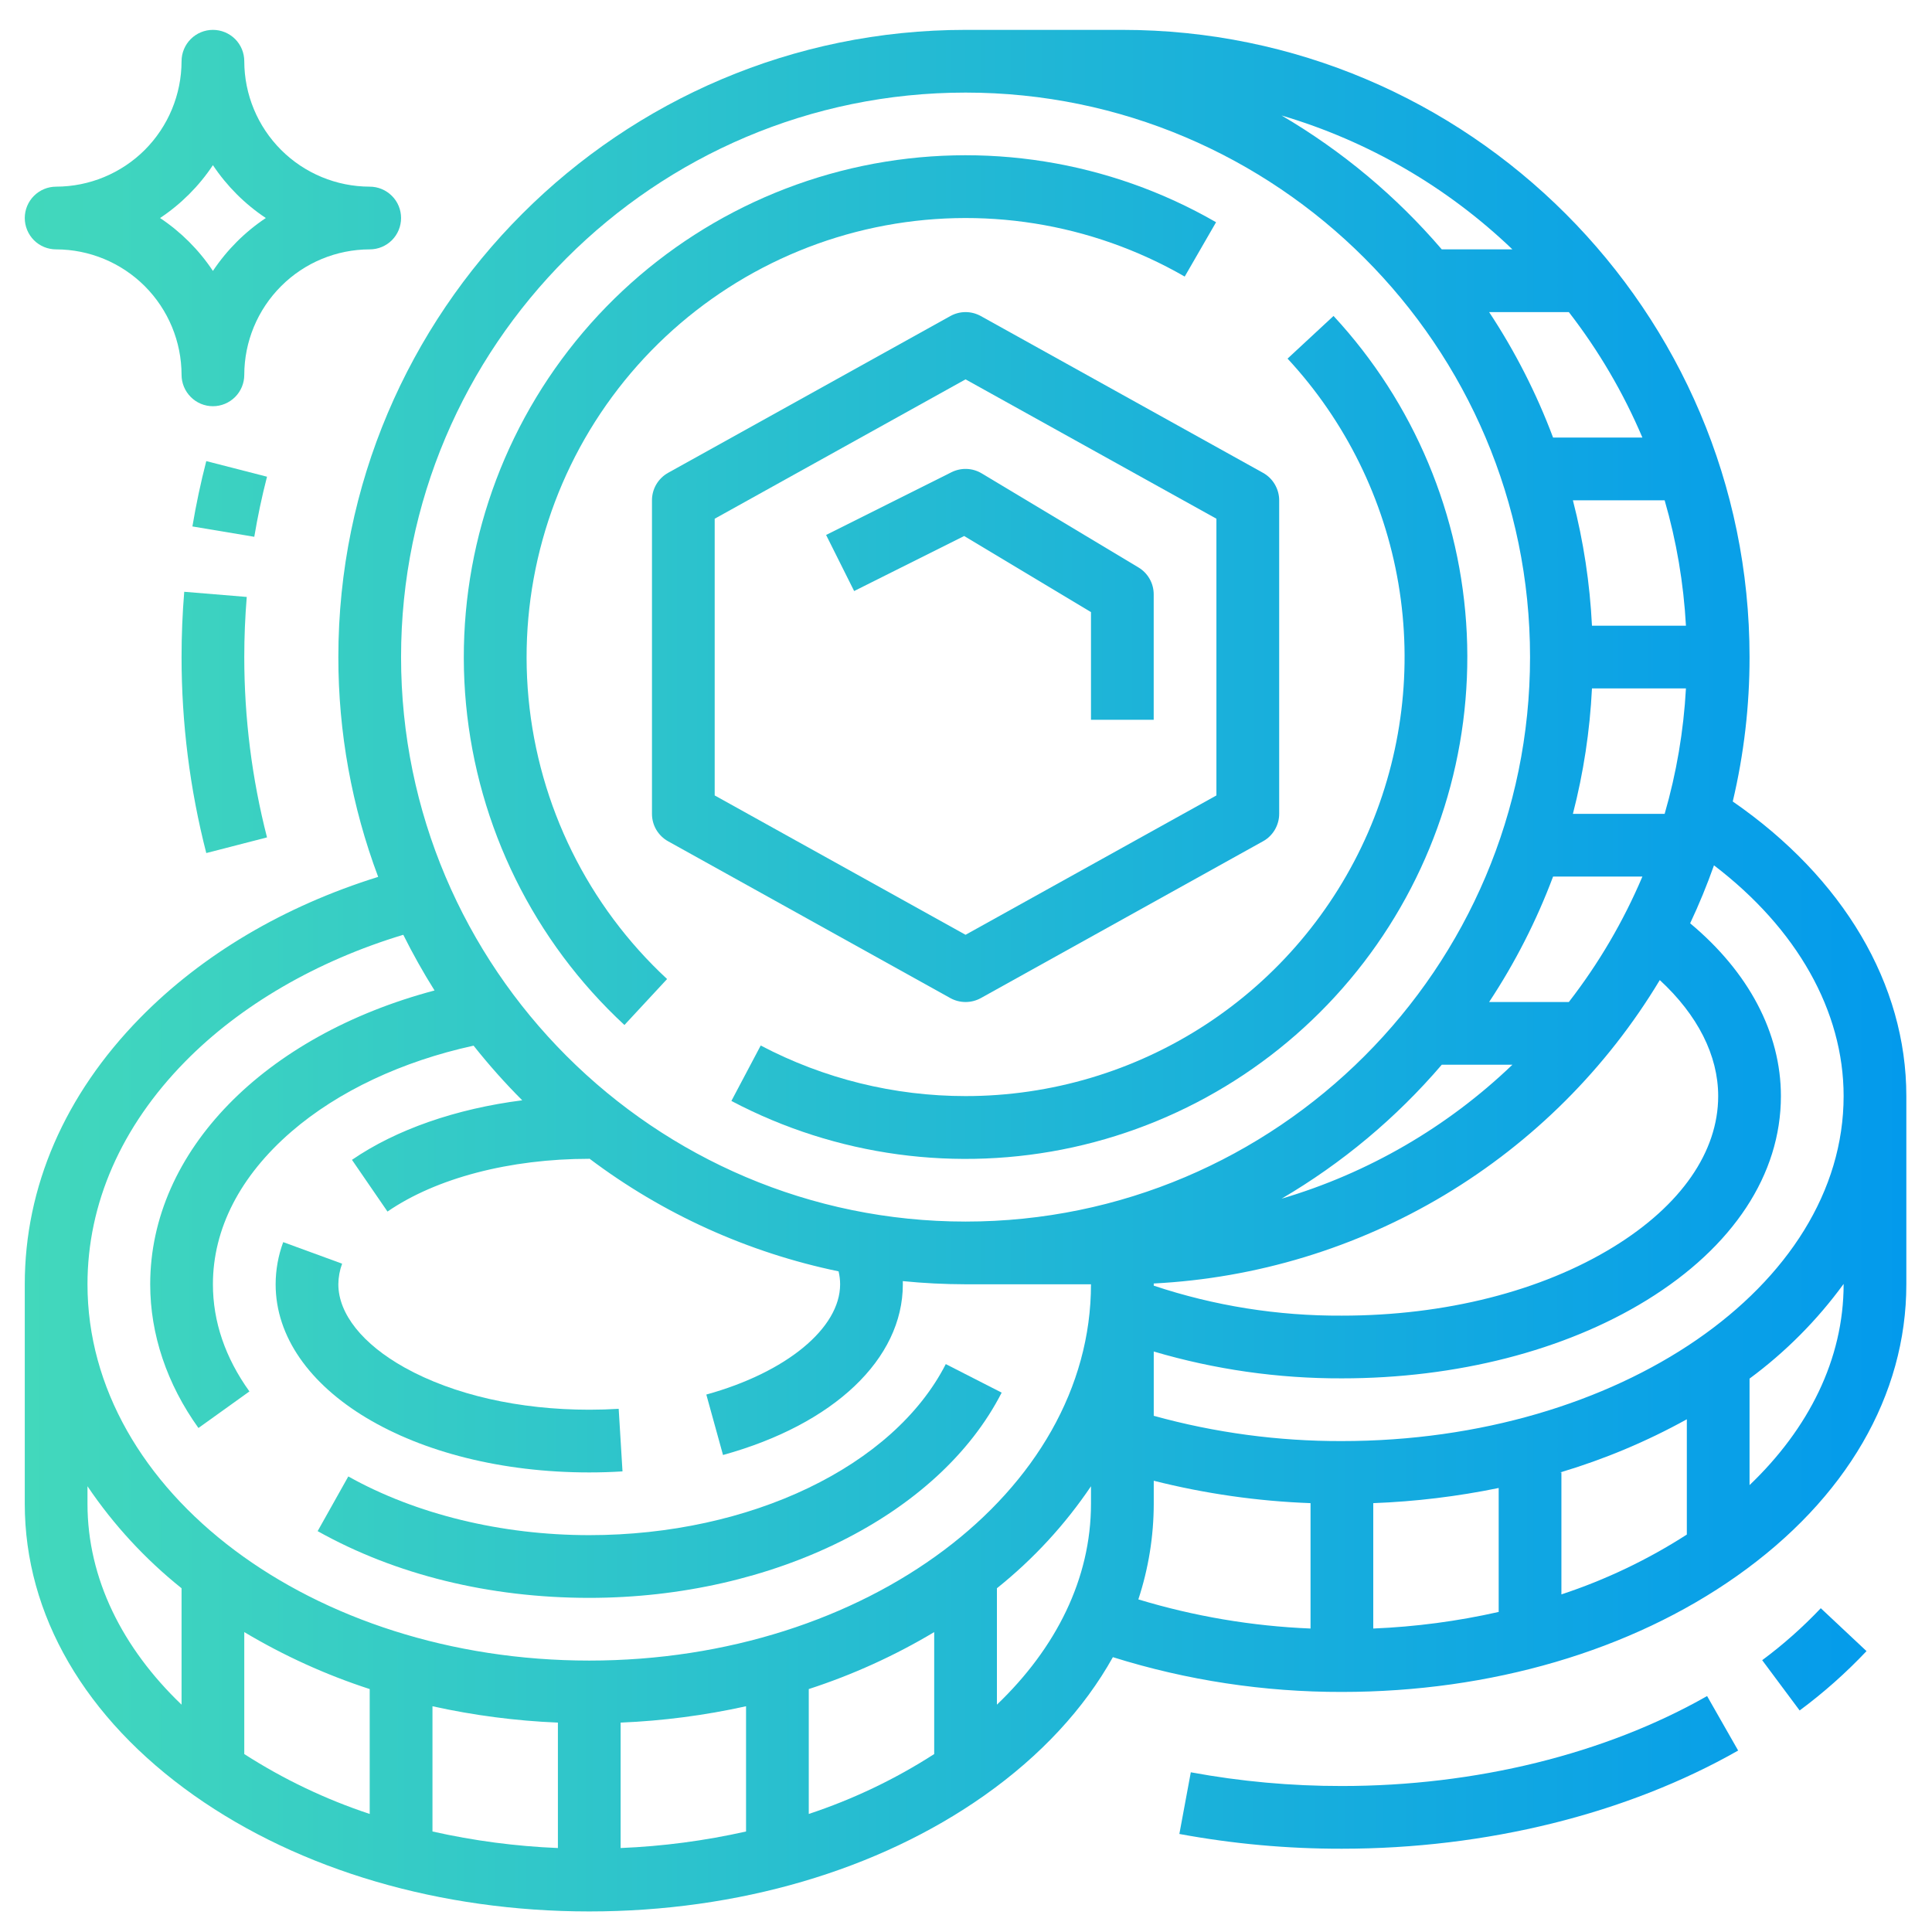 <svg width="39" height="39" viewBox="0 0 39 39" fill="none" xmlns="http://www.w3.org/2000/svg">
<path d="M11.895 29.723C12.119 29.723 12.345 29.716 12.566 29.702L12.489 28.439C12.293 28.451 12.093 28.457 11.895 28.457C10.479 28.457 9.157 28.156 8.173 27.609C7.32 27.135 6.83 26.521 6.83 25.925C6.831 25.783 6.857 25.642 6.906 25.509L5.717 25.074C5.616 25.347 5.565 25.634 5.564 25.925C5.564 28.055 8.345 29.723 11.895 29.723Z" fill="url(#paint0_linear_4475_40776)"/>
<path d="M1.133 5.034C1.804 5.035 2.448 5.302 2.923 5.777C3.397 6.252 3.664 6.895 3.665 7.566C3.665 7.734 3.732 7.895 3.851 8.014C3.969 8.133 4.13 8.2 4.298 8.2C4.466 8.2 4.627 8.133 4.746 8.014C4.865 7.895 4.931 7.734 4.931 7.566C4.932 6.895 5.199 6.252 5.674 5.777C6.148 5.302 6.792 5.035 7.463 5.034C7.631 5.034 7.792 4.968 7.911 4.849C8.03 4.73 8.096 4.569 8.096 4.401C8.096 4.233 8.03 4.072 7.911 3.954C7.792 3.835 7.631 3.768 7.463 3.768C6.792 3.767 6.148 3.5 5.674 3.026C5.199 2.551 4.932 1.907 4.931 1.236C4.931 1.068 4.865 0.907 4.746 0.788C4.627 0.67 4.466 0.603 4.298 0.603C4.13 0.603 3.969 0.67 3.851 0.788C3.732 0.907 3.665 1.068 3.665 1.236C3.664 1.907 3.397 2.551 2.923 3.026C2.448 3.5 1.804 3.767 1.133 3.768C0.965 3.768 0.804 3.835 0.685 3.954C0.567 4.072 0.5 4.233 0.5 4.401C0.5 4.569 0.567 4.73 0.685 4.849C0.804 4.968 0.965 5.034 1.133 5.034ZM4.298 3.334C4.58 3.757 4.943 4.12 5.366 4.401C4.943 4.683 4.58 5.046 4.298 5.469C4.017 5.046 3.654 4.683 3.231 4.401C3.654 4.12 4.017 3.757 4.298 3.334Z" fill="url(#paint1_linear_4475_40776)"/>
<path d="M12.605 20.691L13.466 19.763C11.869 18.282 10.874 16.265 10.669 14.096C10.465 11.928 11.066 9.76 12.358 8.007C13.65 6.254 15.543 5.037 17.674 4.59C19.806 4.143 22.027 4.496 23.915 5.583L24.548 4.486C22.391 3.243 19.852 2.839 17.415 3.349C14.978 3.86 12.815 5.25 11.338 7.254C9.861 9.258 9.174 11.736 9.407 14.214C9.641 16.693 10.779 18.999 12.605 20.691Z" fill="url(#paint2_linear_4475_40776)"/>
<path d="M19.491 22.126C18.05 22.126 16.631 21.776 15.356 21.105L14.764 22.224C16.879 23.34 19.321 23.671 21.657 23.16C23.993 22.648 26.072 21.327 27.528 19.429C28.983 17.532 29.72 15.181 29.609 12.792C29.497 10.403 28.544 8.131 26.919 6.378L25.991 7.239C27.163 8.503 27.941 10.082 28.229 11.782C28.517 13.482 28.303 15.229 27.614 16.81C26.924 18.39 25.788 19.735 24.345 20.679C22.902 21.623 21.216 22.126 19.491 22.126Z" fill="url(#paint3_linear_4475_40776)"/>
<path d="M19.184 6.38L13.486 9.545C13.388 9.6 13.306 9.68 13.248 9.778C13.191 9.875 13.161 9.986 13.161 10.099V16.429C13.161 16.542 13.191 16.653 13.248 16.75C13.306 16.847 13.388 16.928 13.486 16.982L19.184 20.148C19.278 20.2 19.384 20.227 19.491 20.227C19.599 20.227 19.705 20.2 19.799 20.148L25.496 16.982C25.595 16.928 25.677 16.847 25.734 16.75C25.791 16.653 25.822 16.542 25.822 16.429V10.099C25.822 9.986 25.791 9.875 25.734 9.778C25.677 9.68 25.595 9.6 25.496 9.545L19.799 6.38C19.705 6.328 19.599 6.3 19.491 6.3C19.384 6.3 19.278 6.328 19.184 6.38ZM24.555 16.057L19.491 18.87L14.427 16.057V10.471L19.491 7.658L24.555 10.471V16.057Z" fill="url(#paint4_linear_4475_40776)"/>
<path d="M16.676 10.799L17.242 11.931L19.463 10.82L22.023 12.356V14.53H23.289V11.998C23.289 11.888 23.261 11.781 23.207 11.686C23.153 11.591 23.076 11.511 22.982 11.455L19.817 9.556C19.726 9.501 19.622 9.47 19.515 9.466C19.409 9.462 19.303 9.485 19.208 9.532L16.676 10.799Z" fill="url(#paint5_linear_4475_40776)"/>
<path d="M34.978 16.179C35.204 15.224 35.318 14.245 35.317 13.264C35.317 6.283 29.638 0.603 22.656 0.603H19.491C12.51 0.603 6.83 6.283 6.83 13.264C6.829 14.779 7.101 16.282 7.634 17.701C5.735 18.293 4.087 19.265 2.83 20.546C1.306 22.1 0.5 23.959 0.5 25.925V30.356C0.5 32.596 1.715 34.688 3.92 36.245C6.058 37.754 8.891 38.585 11.895 38.585C14.899 38.585 17.731 37.754 19.869 36.245C21.011 35.439 21.886 34.49 22.465 33.452C23.961 33.921 25.52 34.157 27.088 34.154C30.092 34.154 32.924 33.323 35.062 31.813C37.268 30.256 38.482 28.165 38.482 25.925V22.126C38.482 19.868 37.212 17.724 34.978 16.179ZM37.216 22.126C37.216 25.966 32.673 29.09 27.088 29.09C25.804 29.094 24.526 28.922 23.29 28.58V27.282C24.523 27.646 25.802 27.828 27.088 27.824C29.401 27.824 31.586 27.264 33.239 26.247C34.987 25.171 35.95 23.707 35.95 22.126C35.95 20.852 35.302 19.626 34.118 18.638C34.298 18.256 34.458 17.866 34.599 17.468C36.273 18.745 37.216 20.407 37.216 22.126ZM27.721 30.343C28.572 30.311 29.419 30.208 30.253 30.037V32.539C29.421 32.727 28.573 32.839 27.721 32.874V30.343ZM31.494 29.723C32.383 29.458 33.24 29.099 34.051 28.65V30.977C33.261 31.485 32.411 31.891 31.519 32.185V29.723H31.494ZM31.669 6.3C32.271 7.077 32.77 7.928 33.154 8.833H31.351C31.017 7.943 30.584 7.093 30.06 6.3H31.669ZM34.684 22.126C34.684 23.251 33.935 24.331 32.575 25.168C31.119 26.064 29.17 26.558 27.088 26.558C25.797 26.565 24.514 26.361 23.29 25.953V25.925C23.29 25.919 23.289 25.914 23.289 25.909C25.364 25.803 27.38 25.19 29.162 24.122C30.944 23.053 32.435 21.564 33.505 19.784C34.269 20.489 34.684 21.305 34.684 22.126ZM32.136 12.631C32.094 11.776 31.965 10.927 31.751 10.099H33.603C33.842 10.924 33.986 11.773 34.033 12.631H32.136ZM32.136 13.897H34.033C33.986 14.755 33.842 15.604 33.603 16.429H31.751C31.965 15.6 32.094 14.752 32.136 13.897ZM31.351 17.695H33.154C32.77 18.6 32.271 19.451 31.669 20.227H30.06C30.584 19.434 31.017 18.585 31.351 17.695ZM29.104 21.493H30.53C29.215 22.754 27.617 23.681 25.87 24.197C27.091 23.481 28.184 22.568 29.104 21.493ZM30.53 5.034H29.104C28.184 3.96 27.091 3.047 25.87 2.331C27.617 2.847 29.215 3.774 30.53 5.034ZM19.491 1.869C25.774 1.869 30.886 6.981 30.886 13.264C30.886 19.547 25.774 24.659 19.491 24.659C13.208 24.659 8.096 19.547 8.096 13.264C8.096 6.981 13.208 1.869 19.491 1.869ZM3.734 21.433C4.855 20.29 6.401 19.395 8.141 18.87C8.333 19.255 8.543 19.63 8.772 19.994C5.341 20.904 3.032 23.236 3.032 25.925C3.032 26.935 3.369 27.938 4.006 28.826L5.035 28.088C4.546 27.407 4.298 26.679 4.298 25.925C4.298 24.805 4.846 23.739 5.883 22.843C6.826 22.029 8.117 21.423 9.56 21.108C9.866 21.494 10.194 21.863 10.542 22.211C9.21 22.381 8.001 22.798 7.105 23.413L7.822 24.457C8.807 23.78 10.292 23.392 11.895 23.392V23.386C13.383 24.508 15.103 25.286 16.928 25.664C16.948 25.749 16.959 25.837 16.959 25.925C16.959 26.81 15.874 27.705 14.258 28.151L14.595 29.371C16.834 28.753 18.225 27.432 18.225 25.925C18.225 25.904 18.224 25.883 18.224 25.861C18.641 25.903 19.063 25.924 19.491 25.925H22.023C22.023 30.113 17.48 33.521 11.895 33.521C6.31 33.521 1.766 30.113 1.766 25.925C1.766 24.298 2.446 22.745 3.734 21.433ZM4.931 32.946C5.73 33.423 6.579 33.809 7.463 34.096V36.617C6.572 36.322 5.721 35.916 4.931 35.408V32.946ZM8.73 34.443C9.562 34.627 10.409 34.738 11.262 34.773V37.305C10.409 37.27 9.562 37.158 8.73 36.971V34.443ZM12.528 34.773C13.38 34.738 14.227 34.627 15.06 34.443V36.971C14.228 37.158 13.38 37.27 12.528 37.305V34.773ZM16.326 34.096C17.21 33.809 18.06 33.423 18.858 32.946V35.408C18.069 35.916 17.218 36.322 16.326 36.617V34.096ZM1.766 30.356V30.002C2.291 30.78 2.932 31.474 3.665 32.061V34.411C2.471 33.268 1.766 31.867 1.766 30.356ZM20.124 34.411V32.061C20.858 31.474 21.498 30.78 22.023 30.002V30.356C22.023 31.867 21.319 33.268 20.124 34.411ZM23.29 30.356V29.891C24.326 30.152 25.387 30.304 26.455 30.343V32.874C25.276 32.826 24.108 32.628 22.979 32.286C23.184 31.663 23.289 31.012 23.29 30.356ZM37.216 25.925C37.216 27.436 36.512 28.837 35.317 29.979V27.829C36.044 27.292 36.684 26.648 37.216 25.918V25.925Z" fill="url(#paint6_linear_4475_40776)"/>
<path d="M7.031 29.804L6.412 30.908C7.985 31.789 9.881 32.255 11.895 32.255C15.609 32.255 18.954 30.59 20.22 28.112L19.092 27.536C18.038 29.601 15.145 30.989 11.895 30.989C10.123 30.989 8.396 30.568 7.031 29.804Z" fill="url(#paint7_linear_4475_40776)"/>
<path d="M27.088 36.053C26.065 36.054 25.044 35.962 24.038 35.776L23.807 37.021C24.889 37.221 25.987 37.321 27.088 37.319C30 37.319 32.84 36.615 35.087 35.337L34.46 34.237C32.402 35.408 29.784 36.053 27.088 36.053Z" fill="url(#paint8_linear_4475_40776)"/>
<path d="M35.572 33.513L36.328 34.528C36.813 34.169 37.264 33.768 37.678 33.33L36.755 32.464C36.392 32.847 35.996 33.199 35.572 33.513Z" fill="url(#paint9_linear_4475_40776)"/>
<path d="M4.164 9.308C4.052 9.741 3.958 10.185 3.884 10.627L5.133 10.836C5.201 10.43 5.287 10.022 5.39 9.623L4.164 9.308Z" fill="url(#paint10_linear_4475_40776)"/>
<path d="M3.719 11.946C3.683 12.381 3.665 12.825 3.665 13.264C3.665 14.598 3.832 15.927 4.164 17.22L5.39 16.904C5.085 15.715 4.931 14.492 4.931 13.264C4.931 12.86 4.948 12.451 4.981 12.05L3.719 11.946Z" fill="url(#paint11_linear_4475_40776)"/>
<defs>
<linearGradient id="paint0_linear_4475_40776" x1="0.5" y1="19.594" x2="38.482" y2="19.594" gradientUnits="userSpaceOnUse">
<stop stop-color="#42D8BC"/>
<stop offset="1" stop-color="#039AEC"/>
</linearGradient>
<linearGradient id="paint1_linear_4475_40776" x1="0.5" y1="19.594" x2="38.482" y2="19.594" gradientUnits="userSpaceOnUse">
<stop stop-color="#42D8BC"/>
<stop offset="1" stop-color="#039AEC"/>
</linearGradient>
<linearGradient id="paint2_linear_4475_40776" x1="0.5" y1="19.594" x2="38.482" y2="19.594" gradientUnits="userSpaceOnUse">
<stop stop-color="#42D8BC"/>
<stop offset="1" stop-color="#039AEC"/>
</linearGradient>
<linearGradient id="paint3_linear_4475_40776" x1="0.5" y1="19.594" x2="38.482" y2="19.594" gradientUnits="userSpaceOnUse">
<stop stop-color="#42D8BC"/>
<stop offset="1" stop-color="#039AEC"/>
</linearGradient>
<linearGradient id="paint4_linear_4475_40776" x1="0.5" y1="19.594" x2="38.482" y2="19.594" gradientUnits="userSpaceOnUse">
<stop stop-color="#42D8BC"/>
<stop offset="1" stop-color="#039AEC"/>
</linearGradient>
<linearGradient id="paint5_linear_4475_40776" x1="0.5" y1="19.594" x2="38.482" y2="19.594" gradientUnits="userSpaceOnUse">
<stop stop-color="#42D8BC"/>
<stop offset="1" stop-color="#039AEC"/>
</linearGradient>
<linearGradient id="paint6_linear_4475_40776" x1="0.5" y1="19.594" x2="38.482" y2="19.594" gradientUnits="userSpaceOnUse">
<stop stop-color="#42D8BC"/>
<stop offset="1" stop-color="#039AEC"/>
</linearGradient>
<linearGradient id="paint7_linear_4475_40776" x1="0.5" y1="19.594" x2="38.482" y2="19.594" gradientUnits="userSpaceOnUse">
<stop stop-color="#42D8BC"/>
<stop offset="1" stop-color="#039AEC"/>
</linearGradient>
<linearGradient id="paint8_linear_4475_40776" x1="0.5" y1="19.594" x2="38.482" y2="19.594" gradientUnits="userSpaceOnUse">
<stop stop-color="#42D8BC"/>
<stop offset="1" stop-color="#039AEC"/>
</linearGradient>
<linearGradient id="paint9_linear_4475_40776" x1="0.5" y1="19.594" x2="38.482" y2="19.594" gradientUnits="userSpaceOnUse">
<stop stop-color="#42D8BC"/>
<stop offset="1" stop-color="#039AEC"/>
</linearGradient>
<linearGradient id="paint10_linear_4475_40776" x1="0.5" y1="19.594" x2="38.482" y2="19.594" gradientUnits="userSpaceOnUse">
<stop stop-color="#42D8BC"/>
<stop offset="1" stop-color="#039AEC"/>
</linearGradient>
<linearGradient id="paint11_linear_4475_40776" x1="0.5" y1="19.594" x2="38.482" y2="19.594" gradientUnits="userSpaceOnUse">
<stop stop-color="#42D8BC"/>
<stop offset="1" stop-color="#039AEC"/>
</linearGradient>
</defs>
</svg>
